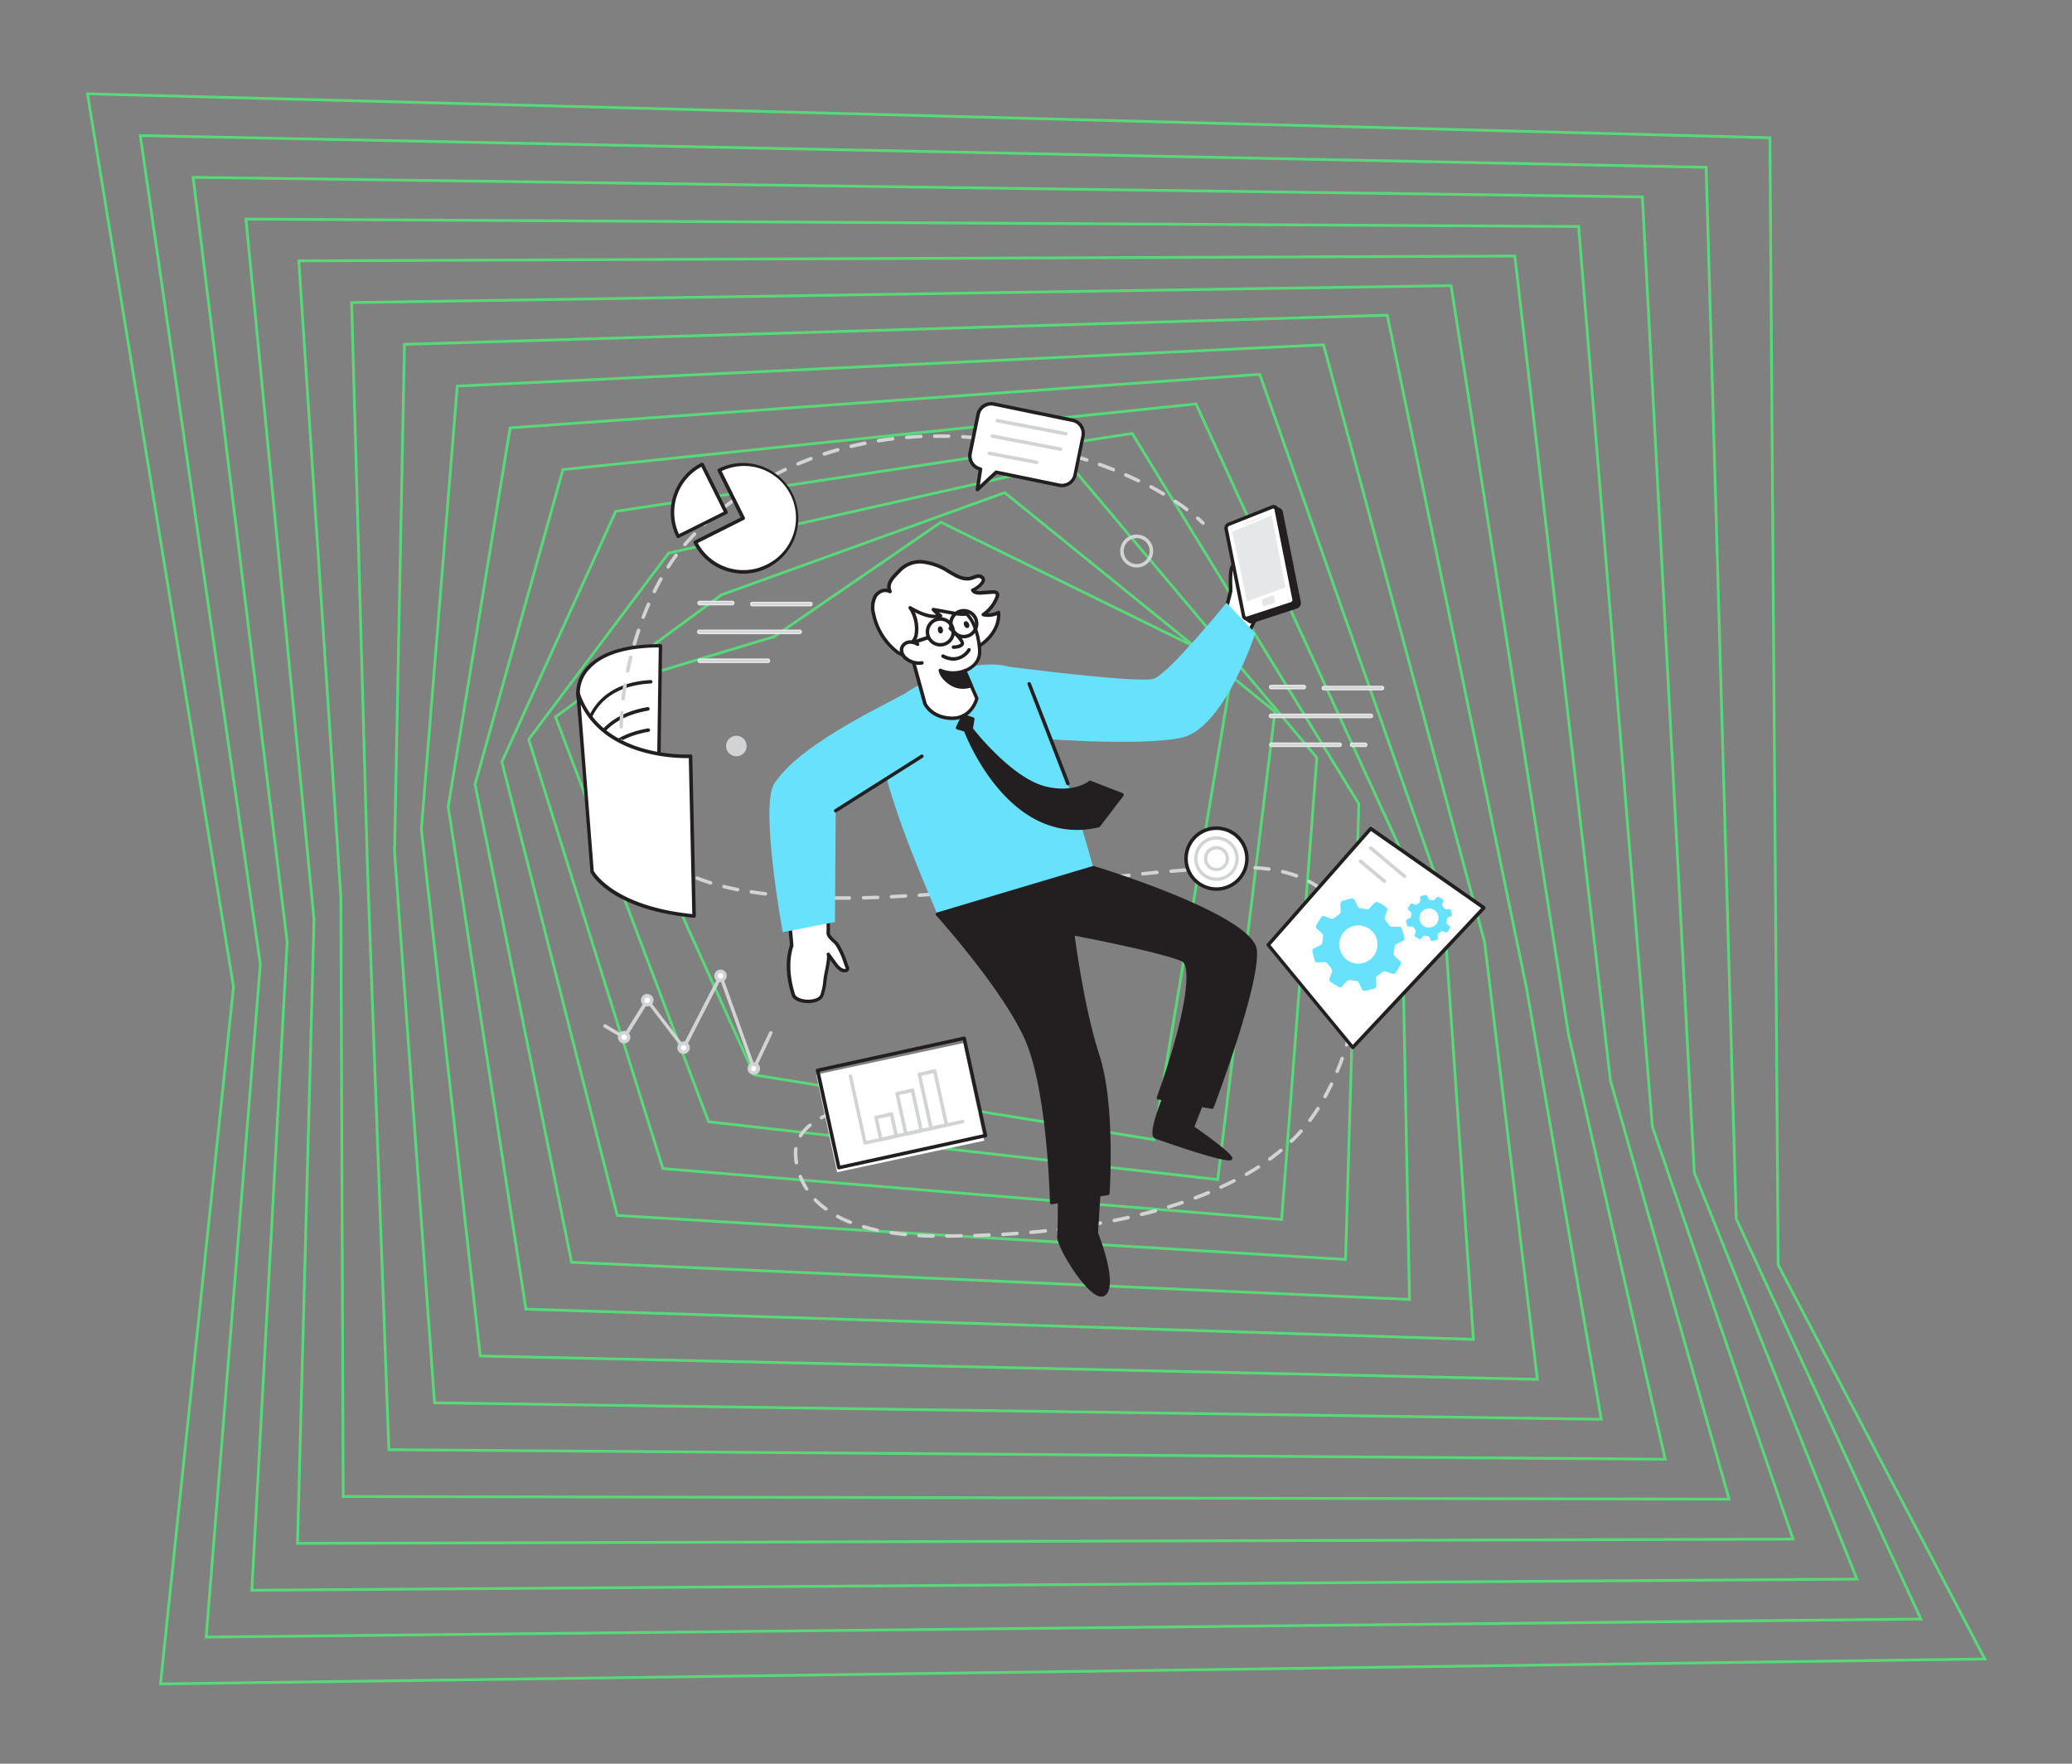 <svg xmlns="http://www.w3.org/2000/svg" viewBox="0 0 1504 1280"><rect x="0" y="0" width="1504" height="1280" fill="#808080" stroke="none"/><defs><style>.cls-1,.cls-3{fill:none;}.cls-1{stroke:#59d87a;stroke-miterlimit:10;stroke-width:2px;}.cls-2{fill:#d1d3d4;}.cls-3{stroke:#e6e7e8;stroke-linecap:round;stroke-linejoin:round;stroke-width:1.01px;}.cls-4{fill:#fff;}.cls-5{fill:#231f20;}.cls-6{fill:#68e1fd;}.cls-7{fill:#e6e7e8;}</style></defs><title>DataBanner</title><g id="Capa_1" data-name="Capa 1"><polygon class="cls-1" points="1284.72 99.98 63.5 68.09 169.5 716.09 116.5 1222.09 1440.72 1203.98 1290.72 917.98 1284.72 99.98"/><polygon class="cls-1" points="101.85 98.39 188.98 699.77 149.66 1188.09 1394.32 1174.99 1260.28 884.52 1238.43 121.44 101.85 98.39"/><polygon class="cls-1" points="140.2 128.69 208.46 683.46 182.81 1154.09 1347.91 1146 1229.84 851.06 1192.14 142.91 140.2 128.69"/><polygon class="cls-1" points="178.54 158.99 227.94 667.14 215.97 1120.09 1301.51 1117.01 1199.4 817.6 1145.86 164.37 178.54 158.99"/><polygon class="cls-1" points="216.89 189.29 247.41 650.83 249.12 1086.09 1255.11 1088.01 1168.96 784.14 1099.57 185.83 216.89 189.29"/><polygon class="cls-1" points="255.23 219.59 266.89 634.51 282.27 1052.09 1208.71 1059.02 1138.52 750.68 1053.29 207.29 255.23 219.59"/><polygon class="cls-1" points="293.58 249.9 286.37 618.19 315.43 1018.09 1162.31 1030.03 1108.08 717.22 1007 228.76 293.58 249.9"/><polygon class="cls-1" points="331.93 280.2 305.85 601.88 348.58 984.09 1115.91 1001.04 1077.64 683.76 960.72 250.22 331.93 280.2"/><polygon class="cls-1" points="370.27 310.5 325.33 585.56 381.74 950.09 1069.51 972.05 1047.2 650.3 914.43 271.68 370.27 310.5"/><polygon class="cls-1" points="408.62 340.8 344.81 569.24 414.89 916.09 1023.11 943.06 1016.76 616.84 868.14 293.15 408.62 340.8"/><polygon class="cls-1" points="446.96 371.1 364.28 552.93 448.04 882.09 976.71 914.07 986.32 583.38 821.86 314.61 446.96 371.1"/><polygon class="cls-1" points="485.31 401.4 383.76 536.61 481.2 848.09 930.31 885.07 955.88 549.92 775.57 336.07 485.31 401.4"/><polygon class="cls-1" points="523.65 431.7 403.24 520.29 514.35 814.09 883.9 856.08 925.44 516.46 729.29 357.54 523.65 431.7"/><polygon class="cls-1" points="562 462 422.72 503.98 547.5 780.09 837.5 827.09 895 483 683 379 562 462"/><g id="_517_information_flow_flatline" data-name=" 517 information flow flatline"><path class="cls-2" d="M557.41,480.71H508a1.17,1.17,0,0,1-1.17-1.17,1.15,1.15,0,0,1,1.12-1.17h49.46a1.17,1.17,0,0,1,1.17,1.17A1.19,1.19,0,0,1,557.41,480.71Z"/><path class="cls-2" d="M580.44,459.77H507.6a1.17,1.17,0,0,1-1.17-1.17,1.13,1.13,0,0,1,1.11-1.17h72.9a1.13,1.13,0,0,1,1.17,1.11v.06a1.17,1.17,0,0,1-1.17,1.17Z"/><path class="cls-2" d="M531.49,438.82H507.82a1.16,1.16,0,0,1-1.16-1.17,1.14,1.14,0,0,1,1.11-1.17h23.72a1.18,1.18,0,0,1,1.17,1.17A1.2,1.2,0,0,1,531.49,438.82Z"/><path class="cls-2" d="M588.22,439.56H546.1a1.18,1.18,0,0,1-1.17-1.17,1.2,1.2,0,0,1,1.17-1.17h42.12a1.19,1.19,0,0,1,1.17,1.17,1.17,1.17,0,0,1-1.17,1.17Z"/><path class="cls-3" d="M557.41,480.71H508a1.17,1.17,0,0,1-1.17-1.17,1.15,1.15,0,0,1,1.12-1.17h49.46a1.17,1.17,0,0,1,1.17,1.17A1.19,1.19,0,0,1,557.41,480.71Z"/><path class="cls-3" d="M580.44,459.77H507.6a1.17,1.17,0,0,1-1.17-1.17,1.13,1.13,0,0,1,1.11-1.17h72.9a1.13,1.13,0,0,1,1.17,1.11v.06a1.17,1.17,0,0,1-1.17,1.17Z"/><path class="cls-3" d="M531.49,438.82H507.82a1.16,1.16,0,0,1-1.16-1.17,1.14,1.14,0,0,1,1.11-1.17h23.72a1.18,1.18,0,0,1,1.17,1.17A1.2,1.2,0,0,1,531.49,438.82Z"/><path class="cls-3" d="M588.22,439.56H546.1a1.18,1.18,0,0,1-1.17-1.17,1.2,1.2,0,0,1,1.17-1.17h42.12a1.19,1.19,0,0,1,1.17,1.17,1.17,1.17,0,0,1-1.17,1.17Z"/><path class="cls-2" d="M972.36,541.66H922.87a1.17,1.17,0,0,1-1.17-1.17,1.2,1.2,0,0,1,1.17-1.17h49.49a1.21,1.21,0,0,1,1.17,1.17A1.17,1.17,0,0,1,972.36,541.66Z"/><path class="cls-2" d="M990.91,541.66h-9.38a1.13,1.13,0,0,1-1.16-1.12,0,0,0,0,1,0,0,1.17,1.17,0,0,1,1.16-1.17h9.38a1.17,1.17,0,0,1,1.17,1.17,1.14,1.14,0,0,1-1.12,1.17Z"/><path class="cls-2" d="M995.23,520.74H922.46a1.19,1.19,0,0,1,0-2.36h72.77a1.18,1.18,0,0,1,1,1.35A1.17,1.17,0,0,1,995.23,520.74Z"/><path class="cls-2" d="M946.38,499.8H922.72a1.17,1.17,0,0,1-1.17-1.17,1.14,1.14,0,0,1,1.12-1.17h23.71a1.17,1.17,0,0,1,1.17,1.17A1.2,1.2,0,0,1,946.38,499.8Z"/><path class="cls-2" d="M1003.11,500.54H961a1.17,1.17,0,0,1-1.17-1.17A1.16,1.16,0,0,1,961,498.2h42.12a1.17,1.17,0,1,1,0,2.34Z"/><path class="cls-3" d="M972.36,541.66H922.87a1.17,1.17,0,0,1-1.17-1.17,1.2,1.2,0,0,1,1.17-1.17h49.49a1.21,1.21,0,0,1,1.17,1.17A1.17,1.17,0,0,1,972.36,541.66Z"/><path class="cls-3" d="M990.91,541.66h-9.38a1.13,1.13,0,0,1-1.16-1.12,0,0,0,0,1,0,0,1.17,1.17,0,0,1,1.16-1.17h9.38a1.17,1.17,0,0,1,1.17,1.17,1.14,1.14,0,0,1-1.12,1.17Z"/><path class="cls-3" d="M995.23,520.74H922.46a1.19,1.19,0,0,1,0-2.36h72.77a1.18,1.18,0,0,1,1,1.35A1.17,1.17,0,0,1,995.23,520.74Z"/><path class="cls-3" d="M946.38,499.8H922.72a1.17,1.17,0,0,1-1.17-1.17,1.14,1.14,0,0,1,1.12-1.17h23.71a1.17,1.17,0,0,1,1.17,1.17A1.2,1.2,0,0,1,946.38,499.8Z"/><path class="cls-3" d="M1003.11,500.54H961a1.17,1.17,0,0,1-1.17-1.17A1.16,1.16,0,0,1,961,498.2h42.12a1.17,1.17,0,1,1,0,2.34Z"/><path class="cls-2" d="M547.22,776.83h0a1.24,1.24,0,0,1-1.12-.84l-23.2-64.61L497.48,761a1.35,1.35,0,0,1-1,.69,1.3,1.3,0,0,1-1.12-.51l-25.26-33-15.81,25.41a1.24,1.24,0,0,1-1.7.45h0l-14-8.32a1.28,1.28,0,1,1,1.31-2.19h0l12.71,7.62,16.11-25.85a1.32,1.32,0,0,1,1-.58,1.15,1.15,0,0,1,1.07.48L496,758.07l25.93-50.43a1.26,1.26,0,0,1,2.31.15l23.15,64.46,11-23.28a1.27,1.27,0,0,1,2.29,1.09l-12.3,26.05A1.27,1.27,0,0,1,547.22,776.83Z"/><circle class="cls-4" cx="453.02" cy="752.73" r="3.25"/><path class="cls-2" d="M453.05,757.25a4.52,4.52,0,1,1,4.5-4.55v0A4.52,4.52,0,0,1,453.05,757.25Zm0-6.48a2,2,0,0,0-2,1.93v0a2,2,0,0,0,3.94.45,3.38,3.38,0,0,0,0-.45,2,2,0,0,0-2-2Z"/><circle class="cls-4" cx="469.82" cy="725.91" r="3.25"/><path class="cls-2" d="M469.82,730.41a4.53,4.53,0,1,1,4.5-4.55v0A4.52,4.52,0,0,1,469.82,730.41Zm0-6.48a2,2,0,1,0,2,2,2,2,0,0,0-2-2Z"/><circle class="cls-4" cx="523.02" cy="708.2" r="3.25"/><path class="cls-2" d="M523,712.7a4.53,4.53,0,1,1,4.53-4.53v0a4.51,4.51,0,0,1-4.5,4.5Zm0-6.48a2,2,0,1,0,2,2h0A2,2,0,0,0,523,706.22Z"/><circle class="cls-4" cx="547.22" cy="775.56" r="3.25"/><path class="cls-2" d="M547.22,780.05a4.52,4.52,0,1,1,4.5-4.55v.06A4.52,4.52,0,0,1,547.22,780.05Zm0-6.48a2,2,0,0,0-.45,3.94,1.69,1.69,0,0,0,.45,0,2,2,0,0,0,0-3.94Z"/><circle class="cls-4" cx="496.21" cy="760.41" r="3.25"/><path class="cls-2" d="M496.21,764.91a4.53,4.53,0,1,1,4.5-4.55v0A4.54,4.54,0,0,1,496.21,764.91Zm0-6.49a2,2,0,1,0,2,2,2,2,0,0,0-2-2Z"/><path class="cls-4" d="M419.52,503.36s-3.17-34.77,59.73-34.77l-1.88,132.78L427,579.08Z"/><path class="cls-5" d="M477.48,602.64a1.63,1.63,0,0,1-.54,0l-50.33-22.29a1.31,1.31,0,0,1-.76-1.05l-7.62-75.71h0A27.64,27.64,0,0,1,426,483.91c10-10.93,28-16.47,53.38-16.47a1.26,1.26,0,0,1,.92.38,1.28,1.28,0,0,1,.35.89l-1.9,132.68a1.36,1.36,0,0,1-.59,1.05A1.26,1.26,0,0,1,477.48,602.64Zm-49.06-24.38,47.91,21.23,1.83-129.63c-23.94.17-40.67,5.41-50.1,15.58a25.38,25.38,0,0,0-7.16,17.79Z"/><path class="cls-5" d="M425.88,530h0a1.3,1.3,0,0,1-1.1-1.42c0-.33,4.45-32.69,47.46-35.06a1.28,1.28,0,0,1,1.35,1.19h0a1.25,1.25,0,0,1-1.14,1.34h-.06c-40.89,2.16-45,31.39-45.14,32.73A1.3,1.3,0,0,1,425.88,530Z"/><path class="cls-5" d="M428.09,554.73h0a1.29,1.29,0,0,1-1.25-1.3h0c0-.31.66-33,43.21-40.24a1.29,1.29,0,0,1,.41,2.55c-40.31,6.88-41,36.49-41,37.74a1.3,1.3,0,0,1-1.35,1.25Z"/><path class="cls-5" d="M428.42,570.15h0a1.28,1.28,0,0,1-1.27-1.27c0-.33.68-33,43.21-40.26a1.3,1.3,0,0,1,1.47,1,1.28,1.28,0,0,1-1,1.48h0c-40.39,6.91-41.05,37.44-41.05,37.74a1.28,1.28,0,0,1-1.27,1.28Z"/><path class="cls-2" d="M873.05,380.77a1.13,1.13,0,0,1-.91-.41s-1.25-1.25-3.66-3.35a1.26,1.26,0,0,1,0-1.77h0a1.29,1.29,0,0,1,1.8,0c2.54,2.18,3.76,3.45,3.81,3.5a1.27,1.27,0,0,1,0,1.8h0A1.24,1.24,0,0,1,873.05,380.77Z"/><path class="cls-2" d="M687.35,898.3a1.3,1.3,0,0,1-1.27-1.27,1.27,1.27,0,0,1,1.27-1.27l10.17-.13a1.2,1.2,0,0,1,1.29,1.09.75.75,0,0,1,0,.15,1.31,1.31,0,0,1-1.24,1.3l-10.17.13Zm-10.17,0h0c-3.48,0-6.91-.21-10.16-.38a1.28,1.28,0,1,1,.15-2.55c3.28.21,6.68.33,10.17.39a1.31,1.31,0,0,1,1.24,1.29,1.26,1.26,0,0,1-1.36,1.17h0Zm30.5-.31a1.3,1.3,0,0,1-1.27-1.24,1.28,1.28,0,0,1,1.22-1.3L717.8,895a1.28,1.28,0,0,1,1.32,1.22h0a1.27,1.27,0,0,1-1.22,1.33h0l-10.17.4Zm-50.83-.86h0c-3.48-.33-6.92-.76-10.17-1.27a1.3,1.3,0,0,1-1.07-1.45,1.28,1.28,0,0,1,1.45-1.07h0c3.23.48,6.59.92,10.17,1.27a1.27,1.27,0,1,1-.13,2.54Zm71.17,0a1.29,1.29,0,0,1-1.27-1.2,1.26,1.26,0,0,1,1.19-1.34h0q5.09-.32,10.17-.69a1.3,1.3,0,0,1,1.35,1.17,1.28,1.28,0,0,1-1.17,1.37h0c-3.38.26-6.76.48-10.17.69Zm20.33-1.53a1.27,1.27,0,1,1,0-2.54c3.36-.3,6.74-.63,10.17-1a1.28,1.28,0,1,1,.25,2.54c-3.35.36-6.73.69-10.16,1Zm-111.58-1.52h-.26c-3.43-.74-6.78-1.6-10-2.54a1.28,1.28,0,0,1-.84-1.58,1.25,1.25,0,0,1,1.53-.88l0,0c3.1.91,6.38,1.75,9.76,2.54a1.28,1.28,0,0,1-.28,2.54Zm131.81-.64a1.27,1.27,0,0,1-.15-2.54c3.38-.43,6.74-.86,10.17-1.35a1.3,1.3,0,0,1,1.42,1.1,1.24,1.24,0,0,1-1,1.42h0c-3.36.48-6.74.91-10.17,1.35Zm20.19-2.84a1.28,1.28,0,0,1-.21-2.55c3.36-.53,6.71-1.09,10-1.7a1.29,1.29,0,0,1,.46,2.54c-3.33.59-6.69,1.17-10.17,1.71ZM617.3,888.28a.9.9,0,0,1-.46,0,94,94,0,0,1-9.35-4.29,1.27,1.27,0,0,1-.54-1.72h0a1.27,1.27,0,0,1,1.73-.51h0a84.86,84.86,0,0,0,9.1,4.17,1.29,1.29,0,0,1,.71,1.65,1.27,1.27,0,0,1-1.19.56ZM808.82,887a1.24,1.24,0,0,1-1.24-1,1.27,1.27,0,0,1,1-1.5h0c3.33-.66,6.66-1.37,9.94-2.11a1.3,1.3,0,0,1,1.52,1,1.27,1.27,0,0,1-.95,1.52h0q-4.95,1.11-10,2.11Zm19.88-4.45a1.29,1.29,0,0,1-1.25-1,1.26,1.26,0,0,1,.94-1.52c3.31-.84,6.59-1.68,9.81-2.54a1.32,1.32,0,1,1,.69,2.54h0c-3.25.89-6.56,1.75-9.89,2.54Zm-229.24-3.89a1.39,1.39,0,0,1-.77-.23,61.87,61.87,0,0,1-7.85-6.79,1.25,1.25,0,0,1,0-1.76l0,0a1.28,1.28,0,0,1,1.8,0h0a60.57,60.57,0,0,0,7.63,6.49,1.26,1.26,0,0,1,.28,1.77h0a1.31,1.31,0,0,1-1.09.38Zm248.89-1.53a1.2,1.2,0,0,1-1.22-.89,1.27,1.27,0,0,1,.83-1.57c3.26-1,6.49-2,9.66-3.1a1.3,1.3,0,0,1,1.63.79,1.32,1.32,0,0,1-.81,1.62c-3.21,1.07-6.43,2.11-9.74,3.1a.88.88,0,0,1-.35-.1Zm19.29-6.55a1.32,1.32,0,0,1-1.2-.82,1.27,1.27,0,0,1,.74-1.62c3.18-1.2,6.35-2.55,9.46-3.71a1.27,1.27,0,0,1,1,2.33c-3.12,1.3-6.33,2.55-9.53,3.74A1.26,1.26,0,0,1,867.64,870.57ZM585.5,864.06a1.24,1.24,0,0,1-1-.56,48.76,48.76,0,0,1-4.78-9.28,1.28,1.28,0,0,1,2.39-.91,46.72,46.72,0,0,0,4.5,8.79,1.17,1.17,0,0,1-1.2,1.86Zm301.07-1.27a1.3,1.3,0,0,1-.53-2.54q4.65-2.14,9.13-4.43a1.25,1.25,0,0,1,1.68.52l0,0a1.27,1.27,0,0,1-.54,1.71c-3,1.52-6.1,3-9.22,4.44a1,1,0,0,1-.66.16Zm18.13-9.28a1.27,1.27,0,0,1-.61-2.36c2.95-1.71,5.87-3.46,8.64-5.26a1.23,1.23,0,0,1,1.72.36l0,0a1.27,1.27,0,0,1-.38,1.76c-2.82,1.8-5.77,3.58-8.77,5.28a1.11,1.11,0,0,1-.76.08Zm-326.62-8.36a1.25,1.25,0,0,1-1.25-1.07,53.75,53.75,0,0,1-.63-6.94v-.58a21.19,21.19,0,0,1,.18-3,1.27,1.27,0,0,1,1.42-1.11,1.28,1.28,0,0,1,1.12,1.42h0a21.51,21.51,0,0,0-.15,2.54v.51a45.89,45.89,0,0,0,.61,6.61,1.3,1.3,0,0,1-1.07,1.47Zm343.62-2.7a1.28,1.28,0,0,1-.76-2.31c2.74-2,5.44-4.07,8-6.18a1.3,1.3,0,0,1,1.8.16,1.32,1.32,0,0,1-.17,1.8c-2.55,2.14-5.32,4.25-8.11,6.28a1.29,1.29,0,0,1-.74.2Zm15.63-13a1.27,1.27,0,0,1-1.25-1.29,1.24,1.24,0,0,1,.39-.9c2.54-2.36,4.8-4.77,7-7.24a1.28,1.28,0,0,1,1.8,0h0a1.3,1.3,0,0,1,0,1.81,97.38,97.38,0,0,1-7.14,7.37,1.28,1.28,0,0,1-.79.2Zm-356.28-3.91a1.31,1.31,0,0,1-1.25-1.35,1.25,1.25,0,0,1,.19-.61,32.2,32.2,0,0,1,7-7.85,1.27,1.27,0,1,1,1.8,1.79,1.56,1.56,0,0,1-.2.16,30.55,30.55,0,0,0-6.45,7.25,1.35,1.35,0,0,1-1.1.56Zm369.81-11.26a1.26,1.26,0,0,1-.77-.26,1.29,1.29,0,0,1-.25-1.78c1.93-2.54,3.86-5.36,5.72-8.31a1.28,1.28,0,0,1,2.19,1.33l0,0c-1.91,3-3.87,5.85-5.85,8.47a1.2,1.2,0,0,1-1,.46ZM596.3,812.39a1.2,1.2,0,0,1-1.11-.69,1.24,1.24,0,0,1,.5-1.69h0a69.39,69.39,0,0,1,9.51-4.07,1.26,1.26,0,1,1,.85,2.38h0a66.29,66.29,0,0,0-9.17,3.94,1.47,1.47,0,0,1-.59.07Zm89.8-4.78h-.3c-3.25-.79-6.58-1.48-9.89-2.09a1.29,1.29,0,1,1,.46-2.54c3.35.61,6.71,1.32,10,2.11a1.27,1.27,0,0,1,.94,1.53,1.31,1.31,0,0,1-1.25.94Zm-70.66-2a1.28,1.28,0,0,1-.28-2.54c3.26-.74,6.66-1.35,10.17-1.83a1.28,1.28,0,1,1,.33,2.54c-3.4.46-6.73,1-9.91,1.78Zm50.66-1.68h-.18c-3.35-.43-6.73-.76-10.16-1a1.26,1.26,0,0,1-1.17-1.35,1.31,1.31,0,0,1,1.34-1.19c3.38.23,6.82.58,10.17,1A1.28,1.28,0,0,1,666,804Zm-30.5-1.12a1.27,1.27,0,0,1-1.27-1.19,1.32,1.32,0,0,1,1.19-1.35c3-.18,6-.25,9.1-.25h1.17a1.27,1.27,0,0,1,0,2.54h-1.17c-3,0-6,0-8.94.25Zm326.21-5.69a1.27,1.27,0,0,1-1.12-1.88c1.58-2.87,3.13-5.92,4.63-9a1.27,1.27,0,0,1,2.29,1.1h0c-1.5,3.13-3.08,6.21-4.68,9.13a1.33,1.33,0,0,1-1.12.61Zm8.79-18.38a1,1,0,0,1-.48,0,1.24,1.24,0,0,1-.7-1.61l0,0c1.29-3.1,2.54-6.28,3.66-9.43a1.27,1.27,0,0,1,2.4.82v0c-1.15,3.18-2.39,6.41-3.72,9.54a1.21,1.21,0,0,1-1.17.63Zm6.92-19.16a1.21,1.21,0,0,1-.38,0,1.27,1.27,0,0,1-.84-1.58c1-3.25,1.9-6.53,2.72-9.76a1.27,1.27,0,0,1,1.54-.92h0a1.24,1.24,0,0,1,.92,1.5v0c-.81,3.28-1.75,6.61-2.74,9.89a1.27,1.27,0,0,1-1.3.79Zm5.08-19.75h-.25a1.28,1.28,0,0,1-1-1.48c.66-3.35,1.22-6.71,1.68-10a1.27,1.27,0,0,1,1.42-1.09,1.29,1.29,0,0,1,1.09,1.45c-.45,3.3-1,6.71-1.67,10.17a1.28,1.28,0,0,1-1.32.89Zm2.72-20.16h0a1.27,1.27,0,0,1-1.17-1.36h0c.23-3.31.36-6.58.36-9.76v-.33a1.28,1.28,0,0,1,1.27-1.27,1.27,1.27,0,0,1,1.27,1.27v.3c0,3.26-.13,6.61-.38,10a1.26,1.26,0,0,1-1.33,1.16l-.12,0Zm0-20.33a1.25,1.25,0,0,1-1.27-1.15,92.72,92.72,0,0,0-1.35-10,1.3,1.3,0,0,1,1-1.5,1.26,1.26,0,0,1,1.47,1,96.54,96.54,0,0,1,1.4,10.16,1.28,1.28,0,0,1-1.16,1.38h0Zm-3.81-20a1.28,1.28,0,0,1-1.22-.91,77.36,77.36,0,0,0-3.58-9.33,1.27,1.27,0,1,1,2.16-1.34,1.59,1.59,0,0,1,.12.27,74.45,74.45,0,0,1,3.74,9.66,1.28,1.28,0,0,1-.84,1.58,1,1,0,0,1-.58,0ZM972.87,661a1.3,1.3,0,0,1-1.07-.56,59.51,59.51,0,0,0-6.2-7.77,1.28,1.28,0,0,1,0-1.8h0a1.25,1.25,0,0,1,1.76,0l0,0a61.77,61.77,0,0,1,6.48,8.11,1.25,1.25,0,0,1-.3,1.73l0,0a1.33,1.33,0,0,1-.87.21Zm-361.62-8h-4.91a1.27,1.27,0,0,1-1.24-1.3h0a1.25,1.25,0,0,1,1.24-1.25h10.2a1.28,1.28,0,0,1,.05,2.55h-5.34Zm15.58-.18a1.27,1.27,0,0,1-1.27-1.25,1.31,1.31,0,0,1,1.24-1.29c3.39,0,6.77-.16,10.17-.28a1.31,1.31,0,0,1,1.32,1.24,1.27,1.27,0,0,1-1.22,1.3c-3.43,0-6.83.23-10.16.28Zm-30.5,0h0c-3.46,0-6.84-.21-10.17-.33a1.27,1.27,0,0,1-1.19-1.35h0a1.24,1.24,0,0,1,1.29-1.2h0c3.33.12,6.73.25,10.17.33a1.26,1.26,0,0,1,1.24,1.29v0a1.26,1.26,0,0,1-1.37,1.16l-.15,0Zm50.83-.66a1.28,1.28,0,0,1-1.24-1.22,1.24,1.24,0,0,1,1-1.46l.1,0,10.17-.51a1.25,1.25,0,0,1,1.34,1.14s0,0,0,.06a1.3,1.3,0,0,1-1.2,1.35l-10.17.5ZM576,651.9h0c-3.45-.23-6.83-.49-10.16-.79a1.28,1.28,0,0,1-1.15-1.39h0a1.33,1.33,0,0,1,1.38-1.14c3.33.3,6.71.58,10.16.81a1.26,1.26,0,0,1,1.18,1.32v0a1.3,1.3,0,0,1-1.46,1.11l-.09,0Zm91.36-.94a1.29,1.29,0,0,1-1.27-1.2,1.25,1.25,0,0,1,1.19-1.34h0l10.17-.69a1.24,1.24,0,0,1,1.34,1.14v0a1.26,1.26,0,0,1-1.17,1.35l-10.16.69Zm-111.84-1h-.15c-3.44-.41-6.84-.89-10.17-1.4a1.28,1.28,0,1,1,.38-2.54c3.28.51,6.63,1,10.17,1.4a1.27,1.27,0,0,1,1.12,1.4v0a1.31,1.31,0,0,1-1.35,1.12Zm132.17-.41a1.27,1.27,0,0,1,0-2.54l10.17-.81a1.27,1.27,0,0,1,1.37,1.14,1.24,1.24,0,0,1-1.11,1.37h0l-10.17.81Zm20.33-1.7a1.28,1.28,0,0,1-1.27-1.17,1.3,1.3,0,0,1,1.15-1.37l10.16-.92a1.25,1.25,0,0,1,1.37,1.11v0a1.25,1.25,0,0,1-1.11,1.37h0l-10.16.94Zm-172.68-.94h-.16c-3.4-.69-6.76-1.45-10-2.24a1.29,1.29,0,0,1-.94-1.55,1.27,1.27,0,0,1,1.55-.91h0c3.18.79,6.51,1.52,9.89,2.21a1.25,1.25,0,0,1,1,1.45v0A1.29,1.29,0,0,1,535.33,646.89Zm423.4-.51a1.21,1.21,0,0,1-.76-.28,64.36,64.36,0,0,0-8.41-5.31,1.26,1.26,0,0,1-.54-1.71v0a1.29,1.29,0,0,1,1.72-.53,68.09,68.09,0,0,1,8.75,5.56,1.27,1.27,0,0,1-.77,2.29Zm-230.38-.46a1.26,1.26,0,0,1-1.27-1.14,1.33,1.33,0,0,1,1.14-1.4c3.41-.3,6.79-.66,10.17-1a1.28,1.28,0,1,1,.25,2.54l-10.16,1Zm20.33-2a1.23,1.23,0,0,1-1.24-1.14,1.26,1.26,0,0,1,1.12-1.4l10.16-1a1.22,1.22,0,0,1,1.39,1s0,.06,0,.1a1.27,1.27,0,0,1-1.13,1.39h0l-10.17,1.07Zm-233.1-2.08a1.21,1.21,0,0,1-.38,0c-3.38-1.07-6.66-2.21-9.69-3.41a1.27,1.27,0,0,1,.92-2.36c3,1.17,6.2,2.31,9.53,3.35a1.29,1.29,0,0,1,1.08,1.46,1.28,1.28,0,0,1-1.46,1.08Zm253.23,0a1.27,1.27,0,0,1,0-2.54l10.17-1.1a1.29,1.29,0,0,1,1.41,1.13,1.27,1.27,0,0,1-1.13,1.41l-10.17,1.1Zm20.49-2.19-.23-1.27v-1.27l10-1.07a1.28,1.28,0,0,1,.28,2.54Zm-.23-1.27Zm20.34-.86a1.25,1.25,0,0,1-1.25-1.15,1.28,1.28,0,0,1,1.12-1.4l10.17-1a1.28,1.28,0,0,1,.25,2.54l-10.17,1Zm131.43-.77h-.43a84.69,84.69,0,0,0-9.61-2.84,1.28,1.28,0,0,1-.94-1.53,1.24,1.24,0,0,1,1.48-1h0a84.8,84.8,0,0,1,9.88,2.92,1.29,1.29,0,1,1-.43,2.55ZM829.61,635.4a1.27,1.27,0,0,1-.12-2.54l10.16-1a1.33,1.33,0,0,1,1.38,1.17,1.31,1.31,0,0,1-1.15,1.38l-10.17,1Zm-333-1.09a1.06,1.06,0,0,1-.56,0,95.27,95.27,0,0,1-9-5.08,1.3,1.3,0,0,1-.38-1.78,1.25,1.25,0,0,1,1.72-.38l0,0A94.68,94.68,0,0,0,497.2,632a1.27,1.27,0,0,1-.56,2.42ZM850,633.55a1.28,1.28,0,0,1,0-2.55l10.16-.81a1.27,1.27,0,1,1,.21,2.54c-3.33.26-6.71.51-10.17.82ZM921.12,632h-.18c-3.2-.43-6.58-.74-10-.91a1.28,1.28,0,0,1-1.22-1.32h0a1.23,1.23,0,0,1,1.24-1.2h.11c3.51.15,6.94.46,10.17.89a1.27,1.27,0,0,1-.13,2.52Zm-50.84,0a1.27,1.27,0,0,1,0-2.54c3.48-.23,6.89-.41,10.17-.56a1.22,1.22,0,0,1,1.32,1.11v.08a1.26,1.26,0,0,1-1.17,1.33h0c-3.31.17-6.69.35-10.17.58Zm20.34-1a1.28,1.28,0,0,1-.06-2.55h10.2a1.27,1.27,0,0,1,1.27,1.27,1.31,1.31,0,0,1-1.27,1.28H890.62Zm-411-7.86a1.37,1.37,0,0,1-.84-.3,64.82,64.82,0,0,1-7.19-7.35,1.24,1.24,0,0,1,0-1.7,1.29,1.29,0,0,1,1.8.15,63.06,63.06,0,0,0,7,7,1.3,1.3,0,0,1,.15,1.81A1.34,1.34,0,0,1,479.66,623.2Zm-13.11-15.5a1.3,1.3,0,0,1-1.1-.64,46.28,46.28,0,0,1-2.54-5.08c-.74-1.76-1.24-2.85-1.83-4.3a1.29,1.29,0,0,1,.69-1.65,1.33,1.33,0,0,1,1.68.69c.55,1.42,1.16,2.82,1.77,4.22a40.7,40.7,0,0,0,2.55,4.82,1.25,1.25,0,0,1-.43,1.71l0,0A1.16,1.16,0,0,1,466.55,607.7Zm-7.63-18.76a1.25,1.25,0,0,1-1.19-.87c-1.05-3.2-2-6.53-2.88-9.86a1.31,1.31,0,1,1,2.55-.63c.83,3.3,1.77,6.55,2.82,9.71a1.3,1.3,0,0,1-.82,1.6Zm-5.08-19.73a1.25,1.25,0,0,1-1.25-1c-.63-3.31-1.17-6.71-1.62-10.17a1.28,1.28,0,1,1,2.54-.33c.43,3.38,1,6.74,1.57,10a1.29,1.29,0,0,1-1,1.5ZM451.3,549a1.28,1.28,0,0,1-1.28-1.17c-.25-3.35-.4-6.81-.48-10.16a1.27,1.27,0,0,1,1.25-1.3h0a1.4,1.4,0,0,1,1.29,1.25c0,3.38.23,6.78.49,10.16a1.28,1.28,0,0,1-1.17,1.37h0Zm-.46-20.33h0a1.24,1.24,0,0,1-1.22-1.27v0c0-3.38.25-6.81.51-10.17a1.27,1.27,0,1,1,2.54.18c-.26,3.38-.43,6.79-.51,10.17a1.26,1.26,0,0,1-1.42,1.1h-.05Zm1.47-20.34h-.15A1.26,1.26,0,0,1,451,507v0c.41-3.33.87-6.74,1.42-10.17a1.29,1.29,0,0,1,2.55.38h0c-.54,3.36-1,6.74-1.4,10.17a1.25,1.25,0,0,1-1.42,1.05h.12Zm3.23-20.1h-.25a1.25,1.25,0,0,1-1-1.45v-.05c.69-3.33,1.43-6.69,2.24-10a1.32,1.32,0,0,1,1.58-1,1.31,1.31,0,0,1,1,1.58c-.81,3.28-1.57,6.61-2.23,9.89a1.27,1.27,0,0,1-1.45,1Zm4.88-19.78a.73.73,0,0,1-.36,0,1.24,1.24,0,0,1-.87-1.52v0c.94-3.28,2-6.59,3.05-9.76a1.35,1.35,0,0,1,1.68-.87,1.33,1.33,0,0,1,.86,1.68c-1.07,3.15-2.08,6.41-3,9.66a1.24,1.24,0,0,1-1.5.86Zm6.48-19.29a.9.9,0,0,1-.46,0,1.27,1.27,0,0,1-.73-1.63c1.22-3.22,2.54-6.4,3.86-9.48a1.25,1.25,0,0,1,1.62-.68l.06,0a1.27,1.27,0,0,1,.66,1.67h0c-1.32,3-2.54,6.2-3.84,9.35a1.24,1.24,0,0,1-1.32.74ZM475,430.51a1.58,1.58,0,0,1-.56-.13,1.29,1.29,0,0,1-.58-1.7c1.52-3.13,3.12-6.18,4.75-9.1a1.29,1.29,0,0,1,1.73-.48,1.28,1.28,0,0,1,.51,1.72h0c-1.61,2.87-3.21,5.89-4.71,9a1.29,1.29,0,0,1-1.29.71ZM485,412.72a1.43,1.43,0,0,1-.69-.21,1.26,1.26,0,0,1-.38-1.75c1.88-3,3.84-5.82,5.8-8.49a1.27,1.27,0,0,1,1.78-.25,1.3,1.3,0,0,1,.28,1.78c-1.94,2.54-3.87,5.41-5.72,8.31a1.27,1.27,0,0,1-1.22.63Zm12.1-16.32a1.13,1.13,0,0,1-.84-.33,1.25,1.25,0,0,1,0-1.76l0,0c2.21-2.54,4.55-5.08,7-7.63a1.27,1.27,0,0,1,1.79,1.8h0c-2.36,2.54-4.67,4.93-6.86,7.45A1.3,1.3,0,0,1,497.05,396.4Zm14.18-14.62a1.23,1.23,0,0,1-.94-.4,1.28,1.28,0,0,1,0-1.8h0c2.54-2.29,5.08-4.57,7.63-6.78a1.23,1.23,0,0,1,1.75.1l0,0a1.3,1.3,0,0,1-.15,1.81c-2.54,2.18-5.08,4.45-7.62,6.73a1.25,1.25,0,0,1-.79.33ZM861.46,371a1.46,1.46,0,0,1-.76-.25c-2.54-2-5.39-3.92-8.29-5.82a1.27,1.27,0,0,1-.35-1.76,1.29,1.29,0,0,1,1.78-.35c2.89,1.93,5.71,3.91,8.38,5.87a1.27,1.27,0,0,1,.26,1.78h0a1.22,1.22,0,0,1-1.12.53Zm-334.72-2.39a1.27,1.27,0,0,1-.77-2.26c2.54-2.08,5.44-4.12,8.24-6.1a1.3,1.3,0,0,1,1.78.3,1.32,1.32,0,0,1-.31,1.78c-2.77,2-5.51,4-8.16,6a1.28,1.28,0,0,1-.89.25Zm317.72-8.87a1.19,1.19,0,0,1-.64-.18c-2.85-1.67-5.82-3.35-8.82-5.08a1.27,1.27,0,0,1-.54-1.71v0a1.29,1.29,0,0,1,1.73-.53c3,1.65,6,3.33,8.92,5.08a1.27,1.27,0,0,1,.44,1.74h0a1.28,1.28,0,0,1-1.17.64Zm-301.18-2.87a1.27,1.27,0,0,1-.68-2.34c2.87-1.83,5.82-3.63,8.74-5.34a1.27,1.27,0,0,1,1.27,2.19c-2.9,1.7-5.79,3.48-8.64,5.29A1.12,1.12,0,0,1,543.28,356.85Zm283.16-6.76a1.23,1.23,0,0,1-.54,0c-3-1.45-6.1-2.87-9.2-4.25a1.27,1.27,0,0,1-.66-1.67h0a1.27,1.27,0,0,1,1.67-.67h0c3.12,1.38,6.25,2.83,9.27,4.3a1.23,1.23,0,0,1,.49,1.69h0A1.21,1.21,0,0,1,826.44,350.09Zm-265.57-3.48a1.29,1.29,0,0,1-1.12-.69,1.25,1.25,0,0,1,.51-1.69h0c3-1.58,6.07-3.13,9.15-4.58a1.27,1.27,0,0,1,1.7.58h0a1.3,1.3,0,0,1-.61,1.7c-3,1.45-6.1,3-9.07,4.52A1.21,1.21,0,0,1,560.87,346.61Zm246.93-4.73a1.69,1.69,0,0,1-.45,0c-3.13-1.25-6.31-2.54-9.48-3.59a1.27,1.27,0,1,1,.63-2.46l.2.07c3.21,1.15,6.44,2.37,9.59,3.61a1.3,1.3,0,1,1-.49,2.55Zm-228.53-4a1.27,1.27,0,0,1-1.17-.79,1.3,1.3,0,0,1,.67-1.67c3.15-1.33,6.35-2.55,9.5-3.79a1.28,1.28,0,0,1,.89,2.39h0c-3.13,1.17-6.28,2.54-9.4,3.76a1.69,1.69,0,0,1-.49.13ZM788.64,335h-.38q-4.72-1.53-9.71-2.95a1.32,1.32,0,1,1,.71-2.54c3.36,1,6.61,2,9.79,3a1.27,1.27,0,0,1,1.06,1.47,1.29,1.29,0,0,1-1.47,1.07Zm-190.3-4.3a1.26,1.26,0,0,1-1.22-.86,1.32,1.32,0,0,1,.81-1.63c3.25-1.06,6.53-2.06,9.79-3a1.32,1.32,0,0,1,.68,2.55c-3.2.91-6.45,1.9-9.68,2.94a.83.83,0,0,1-.38,0ZM769,329.35a.91.91,0,0,1-.33,0c-3.21-.82-6.49-1.6-9.87-2.37a1.3,1.3,0,0,1,.56-2.54c3.41.76,6.71,1.58,9.94,2.54a1.25,1.25,0,0,1,.92,1.5v0A1.28,1.28,0,0,1,769,329.35Zm-151.19-4.22a1.26,1.26,0,0,1-.3-2.49c3.3-.82,6.68-1.55,10-2.21A1.29,1.29,0,1,1,628,323h0c-3.3.66-6.63,1.4-9.88,2.18Zm131.31-.28h-.23c-3.28-.66-6.58-1.27-10-1.86a1.26,1.26,0,0,1-1-1.46h0a1.25,1.25,0,0,1,1.43-1h0c3.41.59,6.77,1.2,10,1.86a1.21,1.21,0,0,1,1,1.4s0,.05,0,.07a1.26,1.26,0,0,1-1.17,1Zm-20-3.46h-.18c-3.31-.48-6.66-.91-10.17-1.35a1.28,1.28,0,1,1,.31-2.54c3.43.41,6.81.87,10.16,1.35a1.27,1.27,0,0,1-.18,2.54Zm-91.3-.25a1.27,1.27,0,1,1-.21-2.54c3.33-.54,6.74-1,10.17-1.43a1.28,1.28,0,0,1,1.42,1.12,1.27,1.27,0,0,1-1.12,1.42c-3.38.41-6.76.89-10.16,1.43ZM709,319h0c-3.4-.3-6.81-.56-10.16-.74a1.27,1.27,0,0,1-1.2-1.34h0a1.25,1.25,0,0,1,1.3-1.2h0c3.36.21,6.79.46,10.17.77a1.27,1.27,0,1,1,0,2.54Zm-50.83-.3a1.27,1.27,0,0,1,0-2.54c3.43-.28,6.86-.49,10.17-.67a1.26,1.26,0,0,1,1.32,1.17v0a1.24,1.24,0,0,1-1.17,1.32h0c-3.35.15-6.73.38-10.16.66Zm30.5-.87H678.45a1.27,1.27,0,1,1,0-2.54h10.17a1.25,1.25,0,0,1,1.25,1.25v0a1.27,1.27,0,0,1-1.27,1.24Z"/><path class="cls-2" d="M701.28,811.85h-.38l-4.83-1.5a1.32,1.32,0,1,1,.71-2.54l4.91,1.53a1.27,1.27,0,0,1,1.06,1.47,1.29,1.29,0,0,1-1.47,1.07Z"/><path class="cls-4" d="M556.86,410.94a38.9,38.9,0,0,0-34.78-69.6h0l17.39,34.8-34.8,17.39A38.9,38.9,0,0,0,556.84,411Z"/><path class="cls-5" d="M539.49,416.33a40.31,40.31,0,0,1-36-22.22,1.27,1.27,0,0,1,.56-1.7l33.63-16.83-16.78-33.7a1.26,1.26,0,0,1,0-1,1.23,1.23,0,0,1,.64-.74,40.19,40.19,0,1,1,18,76.26Zm-33-22.24a37.67,37.67,0,0,0,49.92,15.7h0a37.66,37.66,0,1,0-32.58-67.91l16.8,33.65a1.24,1.24,0,0,1-.52,1.68l0,0Z"/><path class="cls-4" d="M492.24,389.26,527,371.87l-17.28-34.8a38.9,38.9,0,0,0-17.55,52.13Z"/><path class="cls-5" d="M492.24,390.53a1.29,1.29,0,0,1-1.14-.69,40.21,40.21,0,0,1,18-53.91,1.29,1.29,0,0,1,1.7.58l17.38,34.8a1.26,1.26,0,0,1,0,1,1.28,1.28,0,0,1-.66.73L492.73,390.4A1.19,1.19,0,0,1,492.24,390.53ZM509.1,338.8a37.67,37.67,0,0,0-16.27,48.83l32.51-16.24Z"/><path class="cls-4" d="M885.94,457.12s6.78-24.32,7.39-27.75-1.24-17.14,2.55-19.22S902,420.47,902,429.37c0,0,15.4-33.61,19.72-28.68s4.93,15.41,3.08,20.95-26.18,53-26.18,53Z"/><path class="cls-5" d="M898.65,475.91a1.26,1.26,0,0,1-1-.51l-12.94-17.52a1.31,1.31,0,0,1-.2-1.09c0-.25,6.76-24.3,7.37-27.63a35.89,35.89,0,0,0,0-5.08c0-7.63,0-13.42,3-15.1a2.79,2.79,0,0,1,2.87,0c2.95,1.73,4.4,9.2,4.93,15.25,4.2-8.64,12.53-24.58,17.26-25.42a2.58,2.58,0,0,1,2.42.92c4.8,5.49,5.08,16.62,3.33,22.19s-25,51.24-26,53.17a1.21,1.21,0,0,1-1,.69Zm-11.54-19,11.33,15.25c4.45-8.77,23.29-46.21,24.89-51,1.83-5.52,1-15.25-2.85-19.7-2.21-.43-10.45,12.71-17.59,28.37a1.24,1.24,0,0,1-1.42.71,1.28,1.28,0,0,1-1-1.25c0-8-1.93-16.95-3.91-18.12a.3.3,0,0,0-.36,0c-1.93,1.09-1.78,8.72-1.7,12.71a33.55,33.55,0,0,1,0,5.49c-.59,3.46-6.2,23.69-7.27,27.53Z"/><path class="cls-5" d="M849.46,786.33s-15.83,36.15-10.9,38.61,55.11,18.89,54.67,15.61-27.8-22.39-27.8-22.39L878,786.33Z"/><path class="cls-5" d="M892.24,842.15c-9.63,0-53.81-15.86-54.24-16.06-2.24-1.15-3.89-7.86,10.29-40.27a1.25,1.25,0,0,1,1.17-.76H878a1.24,1.24,0,0,1,1,.56,1.15,1.15,0,0,1,.13,1.17L867,817.7c8.74,6.12,27.07,19.32,27.52,22.67a1.5,1.5,0,0,1-.66,1.47A3,3,0,0,1,892.24,842.15ZM850.35,787.6c-7.83,18-12.91,34.52-11.13,36.22,5.24,2.55,43.72,14.92,52.06,15.86-3.18-3.43-15.25-12.55-26.54-20.48a1.21,1.21,0,0,1-.43-1.5l11.87-30.1Z"/><path class="cls-5" d="M768.74,858c.61,1.86.61,32,0,39.42s25.26,49.39,33.32,41.31S795.88,895,795.88,895l2.55-40.67Z"/><path class="cls-5" d="M799.52,941a7.8,7.8,0,0,1-3.15-.76c-11-5.09-29.51-36-29-42.91.63-7.62.55-37,0-38.94a1.44,1.44,0,0,1,.17-1.07,1.32,1.32,0,0,1,.89-.58l29.72-3.69a1.22,1.22,0,0,1,1,.33,1.27,1.27,0,0,1,.41,1l-2.54,40.36c1.9,4.83,14,36.68,5.79,44.87A4.53,4.53,0,0,1,799.52,941Zm-29.44-81.9c.51,6.74.39,32.26-.12,38.46-.46,5.36,17.1,35.58,27.47,40.36,2.16,1,3.1.44,3.64,0,6.07-6.07-2.54-32.66-6.48-42.37a1.06,1.06,0,0,1,0-.56l2.54-39.14Z"/><path class="cls-6" d="M732.85,483.94c-23.21-6.61-64.08,6.58-89,29.61-19.78,18.38,17.79,105.53,36.55,150L793.6,629.73S756,490.57,732.85,483.94Z"/><path class="cls-5" d="M793.65,629.71s115.16,35,117.4,60-31.29,113.9-31.29,113.9l-38.94-6.71s33.4-93.21,17.59-100.25-79.89-19.22-79.89-19.22,6.61,53.05,18.28,88.84S804,865.92,804,865.92l-40.67,6.68s-1.52-82.2-18.65-119.74-64.23-89.45-64.23-89.45Z"/><path class="cls-5" d="M763.37,874a1.33,1.33,0,0,1-.81-.28,1.25,1.25,0,0,1-.46-1c0-.81-1.7-82.38-18.55-119.23s-63.55-88.61-64-89.14a1.18,1.18,0,0,1-.28-1.2,1.23,1.23,0,0,1,.84-.86l113.18-33.78a1.08,1.08,0,0,1,.71,0c4.76,1.42,115.91,35.58,118.32,61,2.37,25.06-30,110.85-31.39,114.38a1.25,1.25,0,0,1-1.4.79l-38.94-6.76a1.29,1.29,0,0,1-.89-.61,1.33,1.33,0,0,1,0-1.07c24.12-67.41,24.12-96,18.28-98.49-14.06-6.26-67.59-16.7-77.88-18.66,1.24,9.43,7.62,55.21,18,86.88,11.62,35.58,7.35,99.53,7.32,100.17a1.3,1.3,0,0,1-1.07,1.17L763.65,874ZM682.75,664.12c7.83,8.82,47.71,54.58,63.11,88.28,15.81,34.59,18.43,107.52,18.73,118.8l38.13-6.28c.51-8.28,3.43-65.5-7.24-98.21-11.57-35.59-18.25-88.56-18.33-89a1.27,1.27,0,0,1,.41-1.1,1.24,1.24,0,0,1,1.09-.3c2.54.48,64.41,12.12,80.17,19.16,7.32,3.26,6.61,21-2.16,54.27-5.42,20.56-12.36,40.67-14.24,46.16l36.4,6.33c3.66-9.79,33-89.29,30.86-112.37-.64-6.79-11.36-18.94-58.79-38.31-26.92-11-53.91-19.39-57.35-20.33Z"/><path class="cls-4" d="M641.7,428.45a6.33,6.33,0,0,1,4.3.71c-2.8-6.15,2.89-10.9,6.58-14.82a20.76,20.76,0,0,1,16.11-6.76,43.11,43.11,0,0,1,20.13,7.09c5.09,2.93,10.53,6.36,16.09,4.83A27.34,27.34,0,0,1,710,418c1.75-.15,3.84.91,3.86,2.69a4,4,0,0,1-1.12,2.54,17.53,17.53,0,0,1-6.63,5.09c1.27,2.06,4.17,2.11,6.58,1.93l7.63-.56c1.42,0,3.22,0,3.76,1.32a3.21,3.21,0,0,1-.23,2.26A26.77,26.77,0,0,1,713.91,446a16.05,16.05,0,0,0,11-1.47c.84,10.93-7.25,21-17.08,25.93a69.35,69.35,0,0,1-31.57,6.17c-8.09-.2-18.35,1.76-25.42-3.68A46.52,46.52,0,0,1,634,445.48,18.19,18.19,0,0,1,635.09,433,9.4,9.4,0,0,1,641.7,428.45Z"/><path class="cls-5" d="M665.92,478c-5.56,0-11.26-.61-15.76-4.12a47.9,47.9,0,0,1-17.33-28.21,19,19,0,0,1,1.24-13.32,10.72,10.72,0,0,1,7.43-5.08h0a8.32,8.32,0,0,1,2.54,0c-.79-5.09,3.28-9.26,6.33-12.41l1.24-1.27a22,22,0,0,1,17.06-7.17,45,45,0,0,1,20.74,7.27l.38.21c4.6,2.74,9.84,5.82,14.72,4.5.61-.18,1.17-.39,1.75-.61a12,12,0,0,1,3.53-1,5.43,5.43,0,0,1,4,1.3A3.58,3.58,0,0,1,715,420.7a5.19,5.19,0,0,1-1.4,3.38,19.37,19.37,0,0,1-5.36,4.47,9.15,9.15,0,0,0,4.22.36l7.62-.56c2.55-.2,4.38.51,5.09,2.13a4.37,4.37,0,0,1-.23,3.16A28,28,0,0,1,717,445.1a15.11,15.11,0,0,0,7.22-1.7,1.26,1.26,0,0,1,1.71.53,1.2,1.2,0,0,1,.14.48c.94,12.15-8.23,22.4-17.79,27.17a70.54,70.54,0,0,1-32.15,6.36h-5.6C668.64,477.94,667.52,478,665.92,478Zm-24-48.29a8.12,8.12,0,0,0-5.61,3.94,16.63,16.63,0,0,0-1,11.59A45.36,45.36,0,0,0,651.71,472c5.09,3.94,12.08,3.71,18.84,3.48h5.77a67.13,67.13,0,0,0,30.93-6.1c8.26-4.15,16.27-12.71,16.42-22.88a17.49,17.49,0,0,1-10.17.79,1.32,1.32,0,0,1-1-1,1.37,1.37,0,0,1,.53-1.29,25.78,25.78,0,0,0,9.51-12.15,2.74,2.74,0,0,0,.23-1.35c-.18-.43-1.12-.64-2.54-.53l-7.63.56c-2.74.2-6.13,0-7.62-2.55a1.31,1.31,0,0,1-.13-1,1.38,1.38,0,0,1,.71-.79,15.94,15.94,0,0,0,6.15-4.62,2.85,2.85,0,0,0,.84-1.68,1.07,1.07,0,0,0-.41-.81,3.05,3.05,0,0,0-2.08-.64,11.06,11.06,0,0,0-2.82.79c-.65.26-1.31.49-2,.69-5.94,1.62-11.66-1.76-16.69-4.76l-.39-.2A42.22,42.22,0,0,0,668.69,409a19.44,19.44,0,0,0-15.12,6.35l-1.27,1.32c-3.56,3.64-7.22,7.4-5.08,12.1a1.29,1.29,0,0,1-.31,1.47,1.22,1.22,0,0,1-1.47.16,5.36,5.36,0,0,0-3.49-.56Z"/><path class="cls-4" d="M700.39,486.76l8.82,20.1s-3.74,14.8-18.43,14.37-19.32-10.6-19.34-10.63l-6.13-22.34-3.78-13.73a14.72,14.72,0,0,1-1.17-4.22c.35-3.33,4.06-5.72,4.67-9.2a27.73,27.73,0,0,0-4.19-20c6.76,3.82,14.39,7.63,21.93,5.82a36.69,36.69,0,0,1-5.08-4.57l15.84,2.9a37.44,37.44,0,0,0,6.17.45c2.34,0,1.2-1.22,3.31,1.22,5.28,6.1,7.75,17.39,8.18,25.22C711.73,483.35,700.39,486.76,700.39,486.76Z"/><path class="cls-5" d="M691.29,522.55h-.66c-15.73-.46-20.49-11.44-20.51-11.54l-9.92-36.1a10.82,10.82,0,0,0-.38-1.09,8.53,8.53,0,0,1-.84-3.61,11.21,11.21,0,0,1,2.55-5.23,10.38,10.38,0,0,0,2.16-4.05,26.46,26.46,0,0,0-4-19.11,1.22,1.22,0,0,1,0-1.55,1.26,1.26,0,0,1,1.55-.25c5.57,3.17,11.92,6.38,18.25,6.07a30.19,30.19,0,0,1-2.92-2.85,1.21,1.21,0,0,1-.18-1.47,1.27,1.27,0,0,1,1.32-.64L693.6,444a37.56,37.56,0,0,0,5.8.43,2.61,2.61,0,0,0,1.17-.15c1.29-.46,1.78,0,3.1,1.63,5.72,6.61,8.21,18.17,8.64,26.15.51,9.64-7.24,14-10.45,15.41l8.31,18.91a1.5,1.5,0,0,1,0,.84C710.3,507.4,706.29,522.55,691.29,522.55ZM672.56,510.3S677,519.62,690.7,520h.59c11.87,0,15.78-10.71,16.47-13l-8.64-19.7a1.26,1.26,0,0,1,0-1,1.32,1.32,0,0,1,.79-.69c.43-.13,10.49-3.33,10-13.37-.43-8.16-3-18.89-7.88-24.43-.41-.48-.64-.78-.81-1a8.1,8.1,0,0,1-1.55.18,38.92,38.92,0,0,1-6.38-.49l-11.75-2.13,1.94,1.55a1.22,1.22,0,0,1,.48,1.27,1.3,1.3,0,0,1-.94,1c-6.61,1.53-13.12-.84-19-3.86a29,29,0,0,1,2.19,17.05,12.85,12.85,0,0,1-2.54,5.09,8.9,8.9,0,0,0-2.06,4,7.94,7.94,0,0,0,.66,2.54,10.68,10.68,0,0,1,.45,1.35l9.92,36Z"/><path class="cls-5" d="M704.91,497.38a15.39,15.39,0,0,1-14.33-1.22c-7.42-4.62-8-9.71-8-9.71a23.85,23.85,0,0,0,17.79.36Z"/><path class="cls-5" d="M698.89,499.87a16.73,16.73,0,0,1-9-2.54c-7.86-4.9-8.57-10.42-8.59-10.67a1.27,1.27,0,0,1,1.14-1.39,1.26,1.26,0,0,1,.66.12,22.74,22.74,0,0,0,16.65.33,1.26,1.26,0,0,1,1.65.66L706.08,497a1.25,1.25,0,0,1-.61,1.65A16.14,16.14,0,0,1,698.89,499.87Zm-14.18-11.31a17.79,17.79,0,0,0,6.55,6.54,14.19,14.19,0,0,0,12,1.57l-3.64-8.23A24.57,24.57,0,0,1,684.71,488.56Z"/><path class="cls-4" d="M689.71,456s10,9.05,8.72,11.39-6.4,2.26-6.4,2.26"/><path class="cls-5" d="M692.08,470.92h0a1.24,1.24,0,0,1-1.25-1.24v0a1.27,1.27,0,0,1,1.27-1.27h0c1.78,0,4.63-.51,5.24-1.6,0-1.07-3.92-5.69-8.47-9.84a1.26,1.26,0,0,1,0-1.79,1.28,1.28,0,0,1,1.69-.09c4.9,4.45,10.42,10.17,9,12.92S692.94,470.92,692.08,470.92Z"/><ellipse class="cls-5" cx="682.59" cy="457.15" rx="1.86" ry="2.62" transform="translate(-63.59 113.45) rotate(-9.08)"/><ellipse class="cls-5" cx="701.59" cy="453.32" rx="1.86" ry="2.62" transform="translate(-128.08 356.48) rotate(-26.21)"/><path class="cls-5" d="M692.1,479.51a17.78,17.78,0,0,1-8.21-2.21,1.27,1.27,0,0,1-.56-1.7A1.25,1.25,0,0,1,685,475l0,0c11.49,5.92,17.1-3.68,17.33-4.09a1.27,1.27,0,0,1,2.21,1.24A15.37,15.37,0,0,1,692.1,479.51Z"/><path class="cls-4" d="M666.05,467.54a9.14,9.14,0,0,0-6.84-1.42,6.26,6.26,0,0,0-4.8,4.75,7.89,7.89,0,0,0,3.25,7,14.76,14.76,0,0,0,11.52,3.23"/><path class="cls-5" d="M667,482.54a16.05,16.05,0,0,1-10.17-3.66,9,9,0,0,1-3.66-8.24,7.63,7.63,0,0,1,5.77-5.77,10.31,10.31,0,0,1,7.8,1.61,1.27,1.27,0,1,1-1.4,2.13,7.61,7.61,0,0,0-5.84-1.24,4.89,4.89,0,0,0-3.84,3.71,6.78,6.78,0,0,0,2.82,5.84,13.34,13.34,0,0,0,10.5,2.93,1.27,1.27,0,1,1,.4,2.51A14.59,14.59,0,0,1,667,482.54Z"/><path class="cls-5" d="M699.09,519.55,695,528.14l5.69,1.65s30.76,84.87,96.59,69.37l17.11-22.3-23.16-9s-11.33,9.55-33,4C732.62,565.35,704.81,529,704.81,529l1.2-7.19Z"/><path class="cls-5" d="M781.73,602.31c-52.62,0-79.18-64.46-81.9-71.48l-5.08-1.47a1.29,1.29,0,0,1-.82-.71,1.33,1.33,0,0,1,0-1.07L698,519a1.22,1.22,0,0,1,1.52-.66l7,2.29a1.27,1.27,0,0,1,.84,1.42l-1.09,6.61c3.22,4.1,29,36,52.36,42,20.66,5.26,31.74-3.71,31.85-3.79a1.3,1.3,0,0,1,1.27-.23l23.18,9a1.25,1.25,0,0,1,.73.84,1.22,1.22,0,0,1-.2,1.12L798.4,599.94a1.3,1.3,0,0,1-.71.46A69.8,69.8,0,0,1,781.73,602.31Zm-85-74.88,4.27,1.27a1.17,1.17,0,0,1,.84.76c.3.84,31,83.24,94.71,68.63l15.83-20.62-20.94-8.18c-2.7,2-14,8.82-33.5,3.86-25.7-6.55-52.92-41.81-54.07-43.21a1.26,1.26,0,0,1-.25-1l1-6.1-4.93-1.6Z"/><path class="cls-5" d="M682.6,469.22a10.65,10.65,0,1,1,10.62-10.67v.05A10.64,10.64,0,0,1,682.6,469.22Zm0-18.73a8.11,8.11,0,1,0,8.08,8.13v0A8.11,8.11,0,0,0,682.6,450.49Z"/><path class="cls-5" d="M699.55,463.25A10.65,10.65,0,1,1,710.2,452.6a10.65,10.65,0,0,1-10.65,10.65Zm0-18.74a8.11,8.11,0,1,0,8.11,8.11v0A8.12,8.12,0,0,0,699.55,444.51Z"/><path class="cls-5" d="M663.08,467.49a1.29,1.29,0,1,1-.41-2.54l10.17-3.41a1.33,1.33,0,0,1,.78,2.55l-10.16,3.38A1,1,0,0,1,663.08,467.49Z"/><path class="cls-5" d="M929.15,370.47s-1.4-1-3.48-2.28c0,0-2.34,4.62-2.39,4.44S929.15,370.47,929.15,370.47Z"/><path class="cls-5" d="M923.43,373.93h-.33A1.24,1.24,0,0,1,922,373c-.16-.59-.23-.92.35-1.32s1.32-2.54,2.14-4a1.22,1.22,0,0,1,.79-.66,1.16,1.16,0,0,1,1,.15c2.13,1.3,3.55,2.32,3.55,2.32a1.23,1.23,0,0,1,.36,1.72,1.19,1.19,0,0,1-.69.51c-2.21.77-4.67,1.63-5.44,2A.76.76,0,0,1,923.43,373.93Zm2.69-3.91v.15h.21Z"/><polygon class="cls-5" points="907.44 450.94 904.06 448.76 905.49 445.18 907.44 450.94"/><path class="cls-5" d="M907.47,452.22a1.26,1.26,0,0,1-.71-.21l-3.39-2.18a1.26,1.26,0,0,1-.48-1.53l1.43-3.58a1.37,1.37,0,0,1,1.22-.82,1.29,1.29,0,0,1,1.16.87l2,5.77a1.27,1.27,0,0,1-1.19,1.68Z"/><path class="cls-5" d="M909,451l32-10.48a2.86,2.86,0,0,0,1.93-3.22l-13.06-65.56a2,2,0,0,0-2.34-1.66,2.33,2.33,0,0,0-.53.16L895.27,382.8a3.06,3.06,0,0,0-1.78,3.28l12.71,63.31a2.06,2.06,0,0,0,2.34,1.73A3,3,0,0,0,909,451Z"/><path class="cls-5" d="M908.28,452.39a3.21,3.21,0,0,1-1.68-.45,3.42,3.42,0,0,1-1.6-2.29l-12.71-63.32a4.27,4.27,0,0,1,2.54-4.7l31.73-12.71a3.51,3.51,0,0,1,2.94.13,3.4,3.4,0,0,1,1.66,2.31l13.06,65.55a4.14,4.14,0,0,1-2.77,4.71l-32,10.47h0A3.21,3.21,0,0,1,908.28,452.39ZM909,451Zm18.89-79.66h-.43l-31.73,12.71a1.76,1.76,0,0,0-1,1.83l12.71,63.31a.82.82,0,0,0,.91.71l.18,0,32-10.47a1.65,1.65,0,0,0,1.07-1.78l-13.07-65.55a.75.75,0,0,0-.38-.59A.79.79,0,0,0,927.88,371.34Z"/><path class="cls-4" d="M905.46,448.76l32-10.47a2.9,2.9,0,0,0,1.9-3.23l-13-65.55a2,2,0,0,0-2.39-1.66,2,2,0,0,0-.51.16l-31.72,12.55a3,3,0,0,0-1.75,3.28l12.71,63.32a2.06,2.06,0,0,0,2.35,1.71A2,2,0,0,0,905.46,448.76Z"/><path class="cls-5" d="M904.75,450.16a3.18,3.18,0,0,1-1.65-.46,3.42,3.42,0,0,1-1.63-2.29L888.76,384.1a4.29,4.29,0,0,1,2.54-4.71L923,366.81a3.49,3.49,0,0,1,2.93,0,3.36,3.36,0,0,1,1.67,2.32l13,65.55a4.14,4.14,0,0,1-2.77,4.7l-32,10.47h0A3.18,3.18,0,0,1,904.75,450.16Zm.71-1.4Zm18.88-79.66a1.34,1.34,0,0,0-.4,0l-31.72,12.58a1.7,1.7,0,0,0-1,1.83l12.7,63.32a.93.93,0,0,0,.41.61.92.92,0,0,0,.69,0l32-10.47a1.63,1.63,0,0,0,1.07-1.78l-13-65.35a.88.88,0,0,0-.38-.59A.93.93,0,0,0,924.34,369.1Z"/><path class="cls-7" d="M918.19,439.86l6.23-2a1.78,1.78,0,0,0,1.17-2l-.51-2.54a1.3,1.3,0,0,0-1.48-1.09l-.25.07-6.25,2.08a1.76,1.76,0,0,0-1.12,2l.49,2.54a1.28,1.28,0,0,0,1.5,1.05A.9.9,0,0,0,918.19,439.86Z"/><path class="cls-7" d="M905.41,379.8a.33.33,0,0,1-.31-.2.35.35,0,0,1,.18-.41l9.28-3.66a.33.33,0,1,1,.25.61l-9.3,3.64Z"/><path class="cls-7" d="M902.87,380.79a.3.3,0,0,1-.31-.3.31.31,0,0,1,.31-.31l1.22-.48a.32.32,0,0,1,.4.18.27.27,0,0,1-.11.38l-.06,0-1.22.49Z"/><polygon class="cls-7" points="923.05 374.01 894.43 385.9 905.13 436.48 933.04 426.32 923.05 374.01"/><path class="cls-4" d="M601.26,657.06c-.31,1.52.3,16.62,0,19.39-.36,3.33,4.73,6.43,6.41,8.8,3.27,4.65,5.23,11.18,7.26,16.47.28.73.54,1.65,0,2.18a1.61,1.61,0,0,1-1,.41c-3.23.43-5.82-2.54-7.75-5.08l-5-6.59c1.25,1.73-1.63,14-2,16.6a58.31,58.31,0,0,1-2.54,13.09c-2.54,6.41-18.94,5.57-20.79-.33-2.26-7.17-5.9-21.73-1.17-35.81-.31-5.77-3.71-38.51-3.71-38.51Z"/><path class="cls-5" d="M586.57,728h-.79c-4.4-.18-9.94-1.76-11.18-5.67-4.27-13.62-4.71-25.85-1.25-36.35-.38-6.3-3.63-37.9-3.68-38.12a1.33,1.33,0,0,1,.48-1.12,1.35,1.35,0,0,1,1.17-.23L601.51,656a1.29,1.29,0,0,1,.87,1.47c-.13.66,0,5.08,0,8.77,0,4.65.15,9,0,10.52s2,3.64,3.66,5.26a18,18,0,0,1,2.54,2.55,57.57,57.57,0,0,1,6.15,13.24c.44,1.22.87,2.39,1.3,3.51a3.1,3.1,0,0,1-.33,3.53,2.74,2.74,0,0,1-1.68.76c-3.89.56-6.84-2.72-8.95-5.62l-2.54-3.33c-.25,2.24-.79,5.37-1.68,9.82-.23,1.27-.43,2.26-.53,2.82a23.93,23.93,0,0,1-.38,2.94,43.93,43.93,0,0,1-2.21,10.45C596.18,726.6,590.94,728,586.57,728Zm-14.16-78.52c.74,7.14,3.23,31.65,3.51,36.65a1.77,1.77,0,0,1,0,.46c-3.31,9.89-2.9,22,1.19,35,.66,2.08,4.37,3.71,8.82,3.89,4,.12,8.49-.92,9.59-3.64a42.36,42.36,0,0,0,2.05-9.83,20,20,0,0,1,.41-3,25.78,25.78,0,0,1,.53-3c.64-3.1,2.27-11.36,1.66-12.71a1.27,1.27,0,0,1,2.08-1.45h0l4.88,6.71c1.73,2.31,4,5,6.56,4.6h.25a2.16,2.16,0,0,0-.25-.81c-.46-1.12-.89-2.32-1.32-3.56a55.38,55.38,0,0,0-5.82-12.71,17.56,17.56,0,0,0-2.19-2.29c-2.24-2.08-4.75-4.47-4.45-7.37.16-1.32,0-6.05,0-10.17v-8.15Z"/><path class="cls-6" d="M661.75,500.23c-7.62,6.41-78.79,36.45-99.73,68.42-10.66,16.3,6.15,107.88,6.15,107.88l37.89-7.37.54-80.73c4.39-5.49,53.63-32.92,53.63-32.92Z"/><path class="cls-6" d="M732.85,483.94s94,12.2,104.77,8.59,52.72-55.11,52.72-55.11l20.84,22.24s-22.5,68.43-52.9,75.55-115.82,0-115.82,0Z"/><path class="cls-5" d="M606.6,589.65a1.31,1.31,0,0,1-1.07-.58,1.25,1.25,0,0,1,.36-1.73l.05,0,62.55-39.55a1.24,1.24,0,0,1,1.72.36l0,0a1.26,1.26,0,0,1-.38,1.75l-62.58,39.5A1.29,1.29,0,0,1,606.6,589.65Z"/><path class="cls-5" d="M775.12,569.9a1.26,1.26,0,0,1-1.22-.86c-.84-2.55-27.76-71.58-28-72.27a1.27,1.27,0,0,1,2.29-1.09,1.34,1.34,0,0,1,.07.18c1.12,2.85,27.22,69.82,28.09,72.36a1.27,1.27,0,0,1-.78,1.62h0A1.13,1.13,0,0,1,775.12,569.9Z"/><path class="cls-4" d="M778.42,305l-57-11.72a9.76,9.76,0,0,0-11.53,7.59v0l-5.74,28a9.74,9.74,0,0,0,7.56,11.5h.06l-2.24,14.9,13.58-12.56,45.75,9.41a9.76,9.76,0,0,0,11.53-7.59v0l5.74-28a9.74,9.74,0,0,0-7.56-11.5Z"/><path class="cls-5" d="M709.46,356.52a1.44,1.44,0,0,1-.61-.15,1.32,1.32,0,0,1-.66-1.3l2.09-13.78a11.08,11.08,0,0,1-7.35-12.71l5.75-27.95a11.07,11.07,0,0,1,4.75-7.05,10.81,10.81,0,0,1,8.28-1.57l57,11.74h0a11,11,0,0,1,8.58,12.94l0,.08-5.77,28a11,11,0,0,1-13,8.6l-45-9.28-13.09,12.12A1.27,1.27,0,0,1,709.46,356.52Zm10-62.2a8.25,8.25,0,0,0-4.65,1.4,8.35,8.35,0,0,0-3.66,5.49l-5.7,28a8.49,8.49,0,0,0,6.53,10,1.28,1.28,0,0,1,1,1.43l-1.71,11.33,10.93-10.16a1.32,1.32,0,0,1,1.12-.33l45.75,9.4a8.48,8.48,0,0,0,10.13-6.44,1,1,0,0,0,0-.17l5.74-28a8.46,8.46,0,0,0-6.56-10h0l-56.94-11.75a10.15,10.15,0,0,0-2-.2Z"/><path class="cls-2" d="M769.91,327.21h-.26L720,317.73a1.27,1.27,0,0,1-1-1.47,1.3,1.3,0,0,1,1.5-1l49.62,9.48a1.29,1.29,0,0,1,1,1.5A1.27,1.27,0,0,1,769.91,327.21Z"/><path class="cls-2" d="M752.44,336.79h-.22l-34.37-6.55a1.27,1.27,0,0,1-1-1.48v0a1.26,1.26,0,0,1,1.46-1h0l34.39,6.5a1.28,1.28,0,0,1-.26,2.54Z"/><path class="cls-4" d="M501.14,548.85s-64.71,4-81.62-45.49l10.17,129.12s13.47,26.51,74.07,32.3Z"/><path class="cls-5" d="M503.78,666.06h-.12c-60.6-5.8-74.53-31.88-75.09-33a1,1,0,0,1,0-.48L418.4,503.41a1.28,1.28,0,0,1,1-1.35,1.22,1.22,0,0,1,1.45.84c16.39,48,79.71,44.68,80.35,44.63a1.23,1.23,0,0,1,.94.36,1.29,1.29,0,0,1,.4.89l2.54,115.93a1.37,1.37,0,0,1-.4,1A1.44,1.44,0,0,1,503.78,666.06ZM431,632.12c1.4,2.39,16.42,25.62,71.5,31.27l-2.54-113.21c-8.85.17-59.53-.44-78.46-38.92Z"/><polygon class="cls-4" points="920.53 685.8 994.93 601.34 1077.05 658.81 981.89 760.23 920.53 685.8"/><path class="cls-5" d="M981.89,761.5h0A1.37,1.37,0,0,1,981,761l-61.36-74.45a1.27,1.27,0,0,1,0-1.62L994,600.5a1.33,1.33,0,0,1,1.7-.2l82.13,57.47a1.29,1.29,0,0,1,.53.91,1.2,1.2,0,0,1-.33,1L982.83,761.09A1.28,1.28,0,0,1,981.89,761.5Zm-59.68-75.67,59.73,72.47L1075.12,659l-80-55.91Z"/><path class="cls-6" d="M973.93,653.91l4.48-1.28c.76-.22,1.55-.4,2.34-.55a2.19,2.19,0,0,1,2.54,1.06c.56,1.07,1,2.16,1.55,3.26a10.2,10.2,0,0,0,.89,1.7,2.22,2.22,0,0,0,1.09.84c1.87.35,3.72.66,5.57.91a2,2,0,0,0,1.75-.73c1-1.07,2-2.16,3-3.23a5.67,5.67,0,0,1,1.3-1.09,1.52,1.52,0,0,1,1.19-.18,25.36,25.36,0,0,1,6.71,4,1.74,1.74,0,0,1,.56,2.09c-.48,1.45-.94,2.92-1.47,4.37a2.83,2.83,0,0,0,.43,3.07c1,1.22,1.93,2.55,2.87,3.74a1.78,1.78,0,0,0,1.53.69h5.54a1.78,1.78,0,0,1,1.85,1.34c.64,2.22,1.25,4.45,1.81,6.69a1.92,1.92,0,0,1-1,2.16c-1.07.58-2.22,1-3.31,1.58-.51.25-1,.5-1.5.78a2.32,2.32,0,0,0-1.22,1.73c-.23,1.58-.46,3.13-.74,4.68a2.56,2.56,0,0,0,.87,2.54c1.17,1.07,2.36,2.11,3.53,3.2a2.09,2.09,0,0,1,.48,2.85c-1,1.78-2,3.56-3.12,5.31a2.2,2.2,0,0,1-2.9,1.16l-.1,0c-1-.3-1.93-.69-2.9-1a21.35,21.35,0,0,0-2.11-.61,1.92,1.92,0,0,0-1.73.31c-1.32,1-2.54,1.93-3.91,2.92a2.52,2.52,0,0,0-1,2.31c0,1,.17,2.06.23,3.11,0,.63,0,1.27,0,1.9a1.91,1.91,0,0,1-1.5,1.93L991.37,719a3.86,3.86,0,0,1-1,0,1.7,1.7,0,0,1-1.73-1c-.64-1.27-1.25-2.54-1.86-3.86a1.31,1.31,0,0,1,0-.28,3.06,3.06,0,0,0-2.79-2,20.42,20.42,0,0,1-3.66-.56,3.06,3.06,0,0,0-3,1.12c-.94,1.07-1.86,2.14-2.85,3.15a2,2,0,0,1-2.81.62l-.19-.13c-1.85-1.05-3.66-2.14-5.46-3.28a1.93,1.93,0,0,1-.92-2.54c.33-1.17.76-2.32,1.17-3.46a3.76,3.76,0,0,0-.79-4.93c-.61-.82-1.27-1.6-1.88-2.42a2.9,2.9,0,0,0-2.54-1.17c-1.2,0-2.39.21-3.58.23a10,10,0,0,1-1.89-.12,1.42,1.42,0,0,1-1.27-1.07c-.53-2.14-1.09-4.25-1.62-6.38a3.54,3.54,0,0,1,0-.92,1.73,1.73,0,0,1,1-1.75l3.81-1.83a9.53,9.53,0,0,0,1.12-.64,2.17,2.17,0,0,0,1.14-1.65c.21-1.5.44-3,.64-4.52a2.41,2.41,0,0,0-.89-2.32l-3.15-2.84h-.13c-1.3-1.3-1.42-1.91-.53-3.49s2.11-3.48,3.2-5.08a1.88,1.88,0,0,1,2.51-.88l0,0c1.32.43,2.54.89,3.89,1.4a3.26,3.26,0,0,0,3.61-.51c1.14-.92,2.31-1.78,3.48-2.7a1.78,1.78,0,0,0,.76-1.57c0-1.45-.12-2.88-.17-4.32a4,4,0,0,1,.53-2.75Zm20,42.88a13.89,13.89,0,0,0,3.47-19.32l-.09-.13a14.1,14.1,0,0,0-19.27-3.25,13.93,13.93,0,0,0-3.45,19.24A13.72,13.72,0,0,0,993.66,697l.28-.19Z"/><path class="cls-6" d="M1031.18,650.42l2.23-.63a5.07,5.07,0,0,0,1.17-.31,1.12,1.12,0,0,1,1.25.56c.28.51.53,1.07.78,1.6a4.44,4.44,0,0,0,.44.87,1,1,0,0,0,.56.4c.91.21,1.85.36,2.77.49a1,1,0,0,0,.89-.38l1.5-1.61a2.38,2.38,0,0,1,.63-.55.72.72,0,0,1,.61,0,12.65,12.65,0,0,1,3.36,2,.87.87,0,0,1,.28,1c-.26.71-.49,1.45-.74,2.16a1.42,1.42,0,0,0,.2,1.55c.51.61,1,1.25,1.45,1.88a.93.93,0,0,0,.76.33h2.77a.91.91,0,0,1,.94.69c.31,1.09.61,2.21.89,3.33a.92.92,0,0,1-.53,1.07c-.51.3-1.09.53-1.63.78l-.76.41a1.2,1.2,0,0,0-.61.87c-.13.78-.23,1.55-.35,2.33a1.2,1.2,0,0,0,.43,1.25l1.75,1.6a1,1,0,0,1,.23,1.42h0a28.26,28.26,0,0,1-1.55,2.55,1.13,1.13,0,0,1-1.48.57l0,0-1.45-.5a7.74,7.74,0,0,0-1-.31.91.91,0,0,0-.87.15l-2,1.45a1.32,1.32,0,0,0-.54,1.17,6.09,6.09,0,0,0,.13,1.53,2.33,2.33,0,0,1,0,1,1,1,0,0,1-.76,1l-3,.79h-.48a.89.89,0,0,1-.86-.51c-.31-.64-.61-1.3-.94-1.93v-.16a1.49,1.49,0,0,0-1.4-1l-1.83-.28a1.51,1.51,0,0,0-1.48.56c-.45.54-.94,1-1.42,1.58a1,1,0,0,1-1.41.3l-.09-.07c-.91-.51-1.83-1.07-2.72-1.63a1,1,0,0,1-.48-1.25c.18-.58.4-1.16.61-1.72.43-1.25.4-1.45-.41-2.55L1026,673a1.42,1.42,0,0,0-1.27-.58H1023a4.92,4.92,0,0,1-.94,0,.77.77,0,0,1-.64-.56c-.25-1.07-.53-2.11-.81-3.18a3.38,3.38,0,0,1,0-.45.85.85,0,0,1,.48-.87l1.91-.94a3.76,3.76,0,0,0,.56-.3,1.15,1.15,0,0,0,.58-.84l.31-2.24a1.17,1.17,0,0,0-.46-1.17l-1.55-1.42h0c-.63-.64-.71-.94-.25-1.76s1-1.72,1.6-2.54a.94.94,0,0,1,1.25-.44h0c.64.23,1.3.43,1.93.71a1.73,1.73,0,0,0,1.81-.25l1.72-1.35a.9.9,0,0,0,.39-.79v-2.18a1.88,1.88,0,0,1,.25-1.35Zm10,21.43a7,7,0,0,0,1.73-9.7l0,0a7.08,7.08,0,0,0-9.64-1.61,6.94,6.94,0,0,0-1.72,9.61,6.86,6.86,0,0,0,9.53,1.82Z"/><path class="cls-2" d="M1019.51,637.21a1.2,1.2,0,0,1-.81-.31l-24.58-20.51a1.27,1.27,0,0,1-.18-1.78,1.31,1.31,0,0,1,1.8-.18L1020.32,635a1.25,1.25,0,0,1,.18,1.75l0,0A1.23,1.23,0,0,1,1019.51,637.21Z"/><path class="cls-2" d="M1004.92,640.84a1.25,1.25,0,0,1-.81-.3l-17.34-14.47a1.27,1.27,0,1,1,1.63-2l17.33,14.48a1.24,1.24,0,0,1,.2,1.75l0,0A1.23,1.23,0,0,1,1004.92,640.84Z"/><rect class="cls-4" x="598.9" y="767.56" width="109.21" height="72.45" transform="translate(-153.91 154.77) rotate(-12.09)"/><path class="cls-5" d="M608.89,848.68a1.27,1.27,0,0,1-1.25-1l-15.45-70.62a1.26,1.26,0,0,1,1-1.49L699.6,752.27a1.27,1.27,0,0,1,1.52,1h0l15.42,70.61a1.2,1.2,0,0,1-.15.94,1.24,1.24,0,0,1-.81.56L609.16,848.66ZM595,777.77l14.89,68.12,104-22.75L698.91,755Z"/><rect class="cls-4" x="671.46" y="778.11" width="11.41" height="40.06" transform="translate(-154.93 163.16) rotate(-12.34)"/><path class="cls-2" d="M675.86,820.21a1.28,1.28,0,0,1-1.24-1l-8.54-39.14a1.27,1.27,0,0,1,.15-1,1.37,1.37,0,0,1,.81-.56L678.2,776a1.25,1.25,0,0,1,1.49.94v0l8.56,39.14a1.28,1.28,0,0,1-1,1.53l-11.16,2.54Zm-7-39.44,8,36.65,8.69-1.88-8-36.66Z"/><rect class="cls-4" x="654.25" y="792.17" width="11.41" height="29.89" transform="translate(-157.24 159.69) rotate(-12.34)"/><path class="cls-2" d="M657.56,824.23a1.28,1.28,0,0,1-1.25-1L649.93,794a1.25,1.25,0,0,1,.94-1.49h0L662.06,790a1.27,1.27,0,0,1,1,.15,1.22,1.22,0,0,1,.53.81l6.33,29.31a1.38,1.38,0,0,1-.18,1,1.16,1.16,0,0,1-.79.53l-11.16,2.54Zm-4.88-29.51,5.85,26.71,8.66-1.9-5.84-26.72Z"/><rect class="cls-4" x="637.4" y="809.61" width="11.41" height="16.29" transform="translate(-159.91 156.33) rotate(-12.34)"/><path class="cls-2" d="M639.39,828.22a1.29,1.29,0,0,1-1.25-1l-3.48-15.91a1.26,1.26,0,0,1,1-1.52h0l11.16-2.54a1.32,1.32,0,0,1,1,.18,1.3,1.3,0,0,1,.56.79l3.48,15.91a1.31,1.31,0,0,1-1,1.52l-11.16,2.55Zm-2-16.22,3,13.45,8.67-1.91-2.92-13.42Z"/><path class="cls-2" d="M627.92,830.71a1.26,1.26,0,0,1-1.24-1l-10.63-48.54a1.26,1.26,0,0,1,.94-1.5h0a1.27,1.27,0,0,1,1.52,1h0l10.35,47.31,69.64-15.26a1.26,1.26,0,0,1,1.5.94v0a1.26,1.26,0,0,1-.95,1.52h0l-70.87,15.5Z"/><circle class="cls-4" cx="883.04" cy="623.12" r="22.09" transform="translate(126.51 1394.95) rotate(-80.78)"/><path class="cls-5" d="M883,646.48a23.36,23.36,0,1,1,23.36-23.36h0A23.36,23.36,0,0,1,883,646.48Zm0-44.15a20.82,20.82,0,1,0,20.82,20.82v0A20.82,20.82,0,0,0,883,602.33Z"/><path class="cls-2" d="M883,639.27a16.15,16.15,0,1,1,16.14-16.15h0A16.15,16.15,0,0,1,883,639.27Zm0-29.92a13.78,13.78,0,1,0,13.78,13.77h0A13.78,13.78,0,0,0,883,609.35Z"/><path class="cls-2" d="M883,632.2a9.08,9.08,0,1,1,9.07-9.08h0A9.07,9.07,0,0,1,883,632.2Zm0-15.81a6.74,6.74,0,1,0,6.74,6.73,6.73,6.73,0,0,0-6.74-6.73Z"/><path class="cls-2" d="M773.57,316h-.26l-49.61-9.46a1.3,1.3,0,0,1-1-1.5,1.27,1.27,0,0,1,1.48-1h0l49.62,9.48a1.25,1.25,0,0,1-.23,2.49Z"/><path class="cls-2" d="M825.11,411.85a11.95,11.95,0,1,1,11.92-12v.05A11.94,11.94,0,0,1,825.11,411.85Zm0-21.32a9.41,9.41,0,1,0,9.38,9.43v0A9.4,9.4,0,0,0,825.11,390.53Z"/><circle class="cls-2" cx="534.51" cy="541.43" r="7.47"/></g></g></svg>